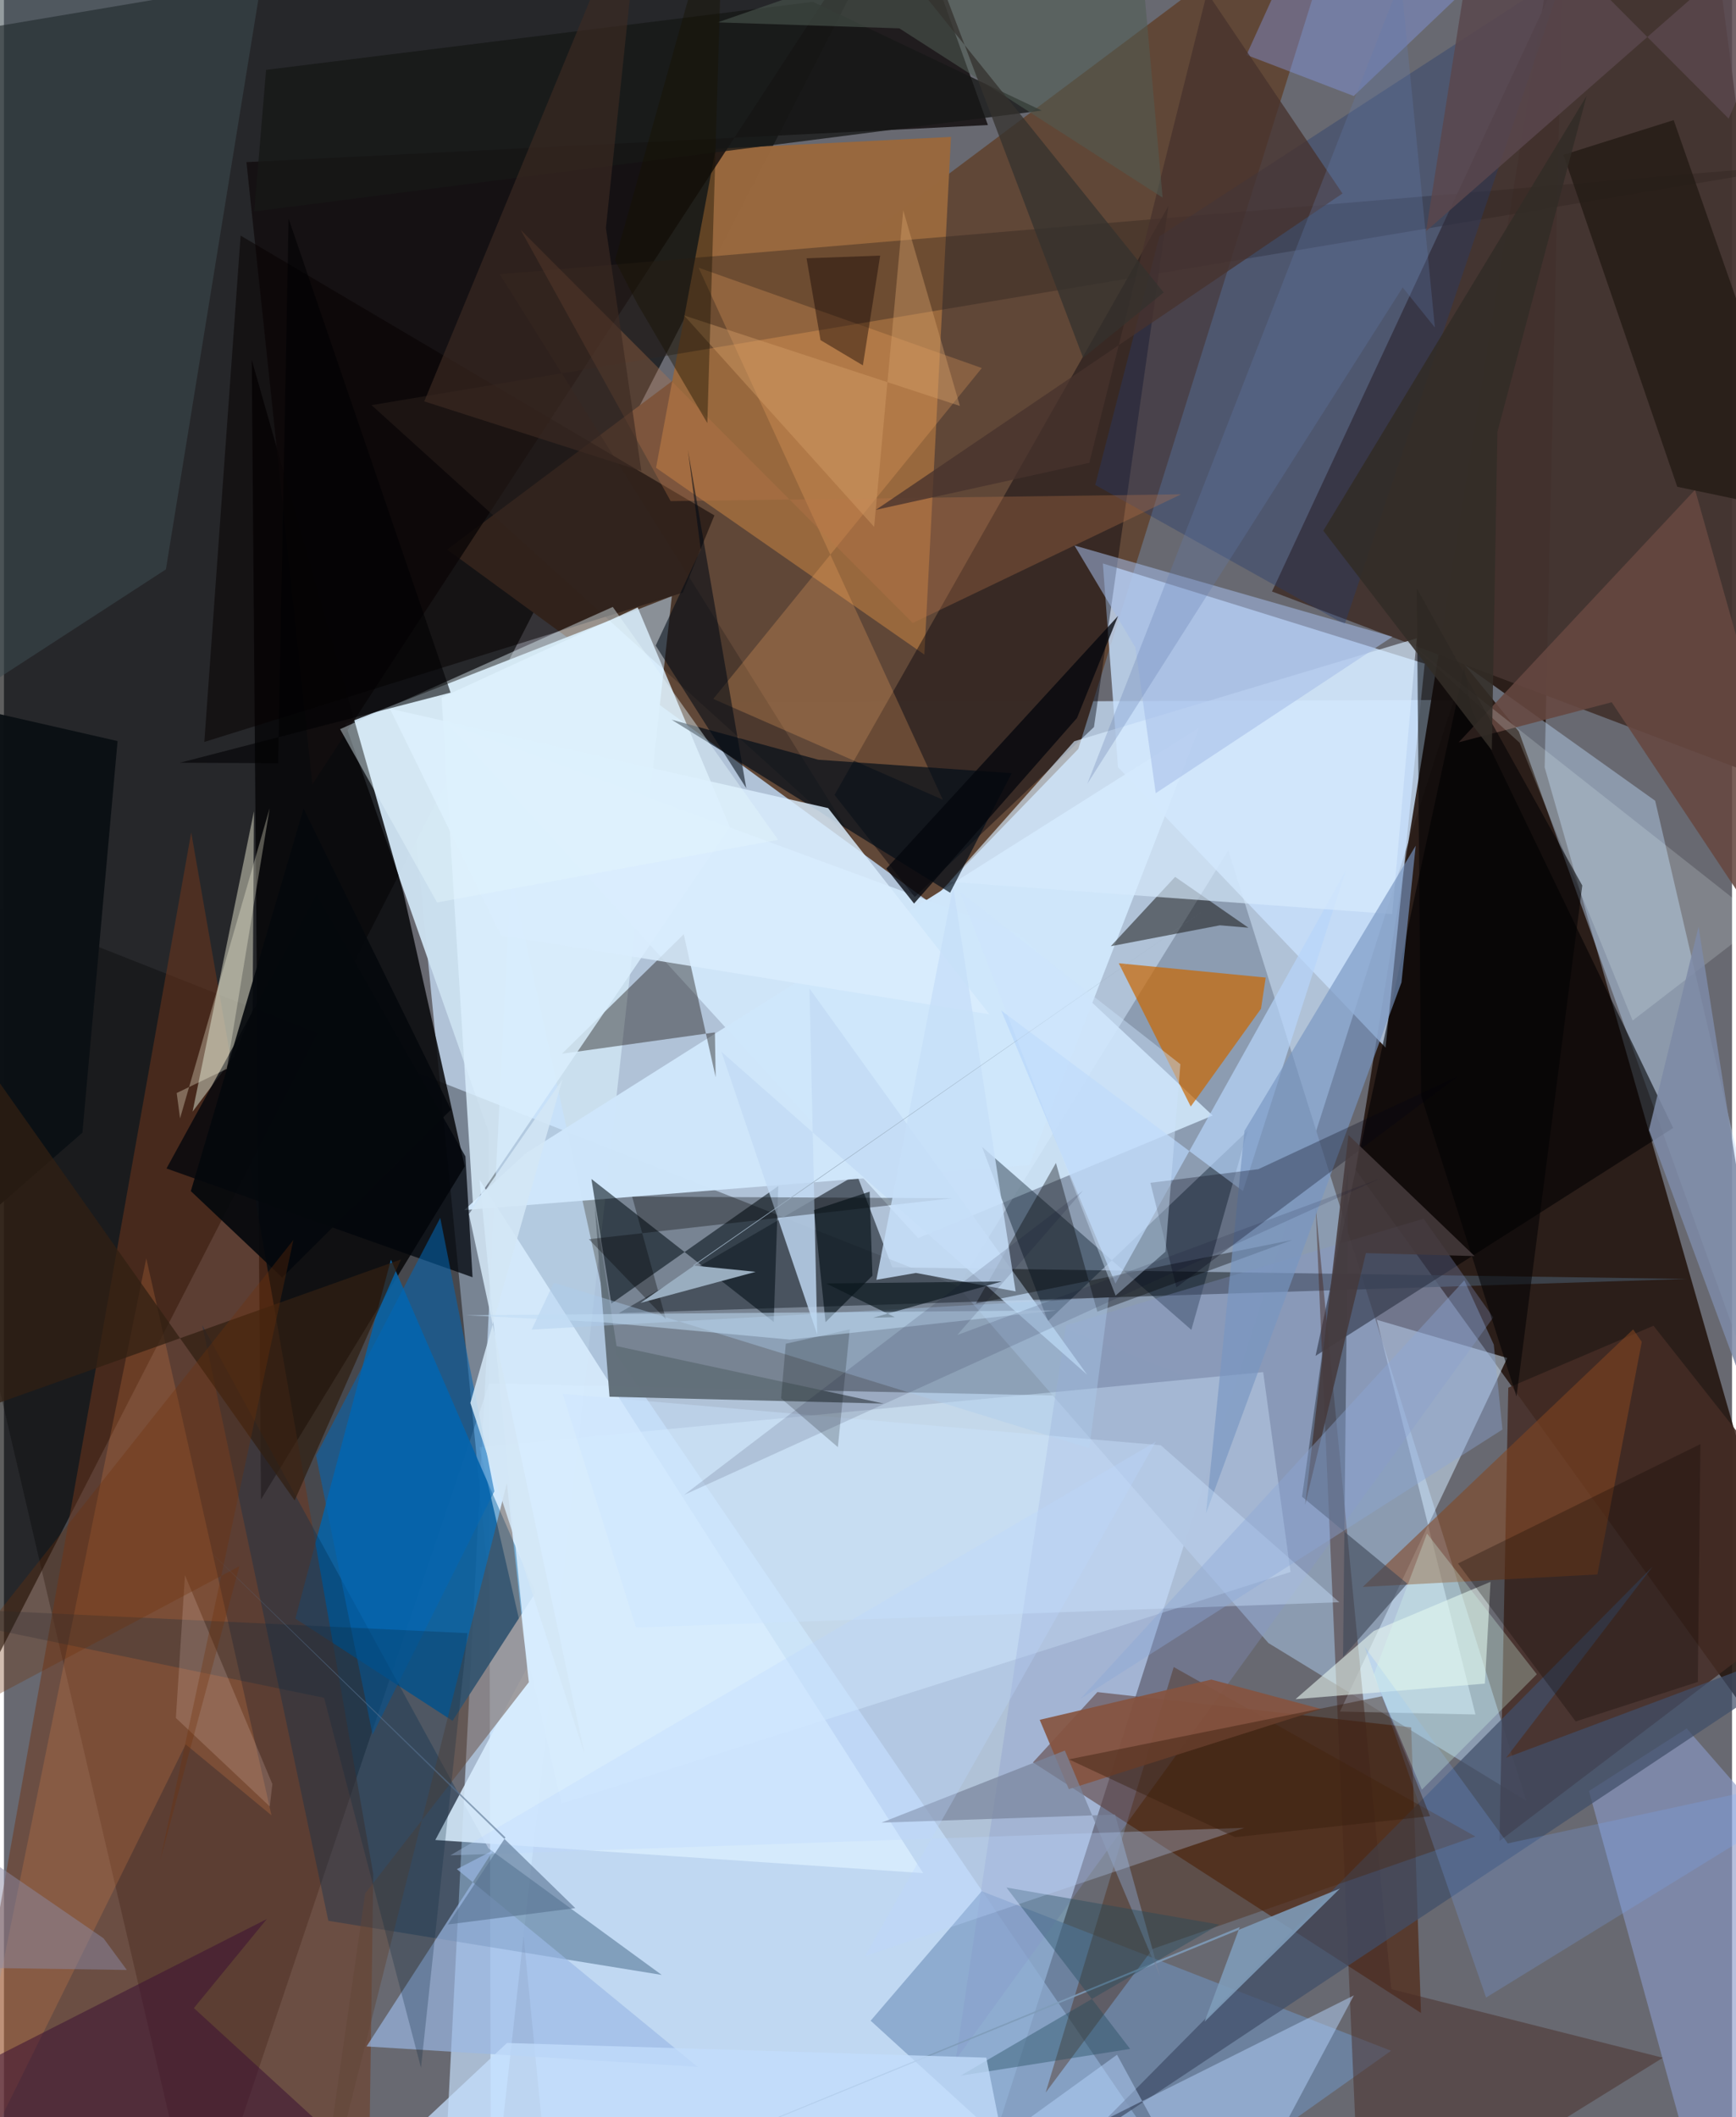 <svg xmlns="http://www.w3.org/2000/svg" width="228" height="278" viewBox="0 0 836 1024"><path fill="#686971" d="M0 0h836v1024H0z"/><path fill="#b8cde3" fill-opacity=".894" d="M192.968 340.34L266.053 1086l210.92-44.813 224.418-702.651z"/><path fill-opacity=".631" d="M-7.726 13.422L440.071-62-56.18 904.778l37.702-561.654z"/><path fill="#261812" fill-opacity=".918" d="M754.954-62l-9.6 433.124L898 904.38 653.895 565.737z"/><path fill="#614838" fill-opacity=".996" d="M519.74 362.235L652.162-62 214.435 265.81l233.436 170.68z"/><path fill="#cbdfee" fill-opacity=".98" d="M165.102 350.097l158.013-61.754-87.553 790.556-1.113-531.444z"/><path fill="#010000" fill-opacity=".318" d="M-62 415.49l662.62 261.44-365.919-7.737L94.494 1086z"/><path fill="#43322e" fill-opacity=".957" d="M882.197 387.973L613.455 286.088 757.742-23.707 823.29-62z"/><path fill="#8c9cb1" fill-opacity=".996" d="M461.563 622.342l130.732-211.068 144.238 459.79-124.811-76.375z"/><path fill="#070709" fill-opacity=".851" d="M119.879 174.04l73.38 257.826 29.658 132.29-98.568 161.088z"/><path fill="#c9e2ff" fill-opacity=".784" d="M531.623 272.526l155.69 48.462-18.936 185.697L538.932 371.06z"/><path fill="#c7e2ff" fill-opacity=".667" d="M211.506 1086l358.41-29.576-273.711-401.446-50.872-231.503z"/><path fill="#0a62a1" fill-opacity=".922" d="M187.195 609.25L140.97 782.862l76.04 49.441 40.155-62.021z"/><path fill="#4c1b01" fill-opacity=".584" d="M497.795 852.41l31.182-34.01 151.794 17.083 4.753 138.12z"/><path fill="#98683e" fill-opacity=".992" d="M445.267 316.614l-129.812-90.359 28.852-154.301 113.838-5.73z"/><path fill="#d5ecff" fill-opacity=".835" d="M584.741 539.547L442.232 598.82 214.48 349.83l276.454 101.875z"/><path fill="#120e0f" fill-opacity=".839" d="M149.198 379.37L117.307 78.427l358.7-17.938-42.013-117.403z"/><path fill="#452c25" fill-opacity=".843" d="M797.997 641.206l95.027 120.478-169.521 128.762 4.25-219.272z"/><path fill="#6e361d" fill-opacity=".537" d="M176.105 1086l2.54-179.623L90.592 402.64-30.996 1086z"/><path fill="#3f4954" fill-opacity=".824" d="M814.182 618.574L297.468 635.1l115.1-67.09 17.186 44.938z"/><path fill="#bbd6f6" fill-opacity=".439" d="M706.633 321.545l92.178 65.752L898 813.737l-165.141-459.93z"/><path fill="#dbf1ff" fill-opacity=".482" d="M622.398 760.317L269.704 872.355l-39.671-172.38L609.18 663.64z"/><path fill="#01020a" fill-opacity=".42" d="M401.813 384.471l38.796 49.372 86.714-82.199 36.023-252.026z"/><path fill="#6e91ba" fill-opacity=".616" d="M473.003 914.698l198.034 77.19L538.332 1086l-119.05-108.66z"/><path fill="#d4ebff" fill-opacity=".525" d="M664.142 638.338l63.112 18.468-80.93 171.014 65.541 1.414z"/><path fill="#b5b4a4" fill-opacity=".659" d="M120.944 392.39L91.25 537.67l20.078-26.758 8.967-22.292z"/><path fill="#c96601" fill-opacity=".694" d="M539.314 465.9l71.095 6.918-2.289 15.066-33.984 47.305z"/><path fill="#cfe6fb" fill-opacity=".984" d="M496.014 563.56L578.26 351.9 252.4 557.832l-29.713 27.446z"/><path fill="#000002" fill-opacity=".584" d="M634.516 655.786l71.924-333.16 3.198 19.837 97.874 203.099z"/><path fill="#001323" fill-opacity=".392" d="M473.162 554.7l101.266 88.501 27.208-96.257-96.596 92.077z"/><path fill="#0f0701" fill-opacity=".38" d="M269.934 509.662l58.926-57.78 15.446 69.155-.372-21.705z"/><path fill="#060101" fill-opacity=".518" d="M328.389 286.653l15.303-37.377L114.487 113.96l-17.55 244.89z"/><path fill="#899ac8" fill-opacity=".627" d="M898 932.316l-83.946-96.326-47.273 30.266L827.25 1086z"/><path fill="#012b51" fill-opacity=".329" d="M156.93 929.021l161.284 26.183-83.843-61.224L95.916 640.865z"/><path fill="#041118" fill-opacity=".573" d="M284.198 570.23l9.633 60.268 80.783-56.854-2.209 65.75z"/><path fill="#322520" fill-opacity=".412" d="M412.144 408.01L239.866 132.642l637.146-53.67-699.196 116.981z"/><path fill="#3d4c50" fill-opacity=".549" d="M-62 366.519L78.345 275.4l46.5-286.565-146.862-29.98z"/><path fill="#8596cb" fill-opacity=".302" d="M686.783 589.462l33.709 47.733-260.085 359.022 53.322-355.262z"/><path fill="#dbeffd" fill-opacity=".827" d="M306.583 293.8l44.636 106.331-124.287 182.915-15.23-245.688z"/><path fill="#f48b49" fill-opacity=".208" d="M68.851 608.591l60.573 269.41-41.516-34.308-113.47 229.663z"/><path fill="#0a0804" fill-opacity=".478" d="M588.244 447.539l-52.798 10.123 31.136-33.546 35.475 24.596z"/><path fill="#fdae64" fill-opacity=".251" d="M473.057 178.012l-137.01-48.533L454.187 386.8 343.15 338.04z"/><path fill="#482a25" fill-opacity=".478" d="M656.302 1086l146.214-90.732-131.361-33.184-36.61-378.427z"/><path fill="#263b6e" fill-opacity=".38" d="M558.923 114.352l-30.995 120.2 120.676 67.397L754.632-12.705z"/><path fill="#d8ecfd" fill-opacity=".875" d="M253.196 806.403l-44.526 83.544 236.008 16.01-214.592-335.365z"/><path fill="#404e69" fill-opacity=".718" d="M797.594 757.714l-275.186 278.092L898 785.985l-171.315 64.198z"/><path fill="#c2dbf5" fill-opacity=".804" d="M393.45 645.46l-3.761-167.365L524.02 664.898 347.077 508.686z"/><path fill="#e9f9f1" fill-opacity=".576" d="M662.71 788.829l-37.903 32.998 91.624-7.516 2.727-49.24z"/><path fill="#b7d5fa" fill-opacity=".694" d="M482.458 488.75l55.239 132.073 111.462-199.8-49.795 155.056z"/><path fill="#d7ebfd" fill-opacity=".655" d="M683.466 308.725L517.78 358.523l-60.375 67.94 214.182 15.658z"/><path fill="#010c18" fill-opacity=".675" d="M457.718 431.792l29.796-57.817-93.517-6.516-71.033-19.37z"/><path fill="#844520" fill-opacity=".565" d="M788.16 642.969L657.344 767.544 770.86 761.5l21.47-112.492z"/><path fill="#9bb8e5" fill-opacity=".667" d="M219.099 904.037l116.486 95.631-160.183-9.87 61.387-94.925z"/><path fill="#614636" fill-opacity=".467" d="M243.282 717.364L150.34 1086l24.407-170.208 79.174-102.176z"/><path fill="#626f79" fill-opacity=".988" d="M292.947 675.555l-7.159-92.552 10.567 68.049L425.64 678.86z"/><path fill="#01050b" fill-opacity=".757" d="M78.624 565.155l148.068 52.614-3.45-58.455-72.003-126.59z"/><path fill="#000002" fill-opacity=".357" d="M623.255 599.711L470.189 630.47l38.738-67.998 20.014 71.945z"/><path fill="#bad7ff" fill-opacity=".471" d="M410.987 1086L653.06 965.098 588.587 1086l-50.117-92.202z"/><path fill="#4c2509" fill-opacity=".376" d="M503.954 1012.095l51.768-69.473 156.106-54.376-145.94-81.963z"/><path fill="#664740" fill-opacity=".875" d="M818.115 236.884l-114.37 122.15 74.029-19.374L898 520.54z"/><path fill="#daedfe" fill-opacity=".831" d="M240.487 452.416l236.227 38.15-78.011-99.717-212.012-48.103z"/><path fill="#241b15" fill-opacity=".792" d="M807.762 58.09l66.827 190.997-65.093-13.652-55.06-160.545z"/><path fill="#7796c2" fill-opacity=".655" d="M682.963 409.04l-6.883 66.117-94.562 256.82 18.607-185.018z"/><path fill="#abcbec" fill-opacity=".408" d="M255.303 643.084l10.687-22.692 259.059 80.093 9.467-72.989z"/><path fill="#b9774a" fill-opacity=".318" d="M569.45 239.083l-246.92 3.29L250 111.2l189.63 190.138z"/><path fill="#899ef3" fill-opacity=".38" d="M766.752-62L652.983 46.439l-51.882-19.87L641.367-62z"/><path fill="#0067b6" fill-opacity=".537" d="M178.325 839.012l-27.358-135.067 60.099-114.908 26.165 132.25z"/><path fill="#3f4859" fill-opacity=".612" d="M647.806 801.425l2.547-236.716-22.378 159.21 50.9 42.017z"/><path fill="#010914" fill-opacity=".557" d="M330.88 217.603l28.227 163.614-43.822-68.965 21.788-46.49z"/><path fill="#865340" fill-opacity=".914" d="M515.16 865.364l-14.09-33.546 83.012-19.474 53.153 14.245z"/><path fill="#3e1333" fill-opacity=".557" d="M-43.198 1014.676l170.381-86.517-35.302 43.08L217.22 1086z"/><path fill="#000212" fill-opacity=".286" d="M554.619 572.091l52.179-6.59 96.66-45-136.247 102.166z"/><path fill="#000102" fill-opacity=".318" d="M282.953 599.367l37.289 38.717-16.345-59.304 155.021.746z"/><path fill="#47322d" fill-opacity=".765" d="M421.803 246.588l103.256-22.735L582.037-3.648l65.504 97.228z"/><path fill="#c6dff8" fill-opacity=".816" d="M422.059 618.995l19.099-3.315 48.264 8.922-30.219-195.903z"/><path fill="#e4f5fd" fill-opacity=".431" d="M162.618 352.664l46.904 83.83 165.001-30.29-79.996-112.652z"/><path fill="#0b1014" fill-opacity=".965" d="M54.967 358.426L-62 331.708l29.963 277.23 70-61.136z"/><path fill="azure" fill-opacity=".176" d="M733.259 359.264l-52.093-47.261 169.247 133.465-62.511 48.12z"/><path fill="#000003" fill-opacity=".537" d="M683.494 284.537l2.094 245.475 46.134 145.45 31.83-247.166z"/><path fill="#171817" fill-opacity=".776" d="M502.053 53.476L391.379.888 126.805 33.792l-5.714 68.488z"/><path fill="#a5bbe7" fill-opacity=".549" d="M671.712 307.967L517.89 263.836l29.474 49.35 9.837 70.455z"/><path fill="#3d2b23" fill-opacity=".647" d="M309.16-62L203.324 194.133l105.018 33.67-17.133-117.537z"/><path fill="#7aabff" fill-opacity=".216" d="M727.504 891.587L898 854.75 717.014 966.148l-58.787-169.732z"/><path fill="#010d13" fill-opacity=".6" d="M420.138 617.021l-1.354-40.643-26.92 8.883 5.592 54.227z"/><path fill="#311f12" fill-opacity=".741" d="M192.062 609.149l-242.648 86.533L-62 439.022l202.645 286.69z"/><path fill="#0e0400" fill-opacity=".278" d="M703.421 756.2l56.928 76.415 59.1-19.126 1.245-115.019z"/><path fill="#7f9bb8" fill-opacity=".894" d="M223.525 1086l374.31-153.933-17.016 45.772 65.53-64.447z"/><path fill="#79859c" fill-opacity=".71" d="M513.23 846.67l-88.742 34.888 113.042-3.9 21.833 78.597z"/><path fill="#21485a" fill-opacity=".388" d="M462.701 1003.97l125.203-73.118-102.94-17.928 59.849 78.063z"/><path fill="#99adbf" d="M333.333 612.072l247.47-171.976-272.866 190.091 55.706-15.05z"/><path fill="#59474d" fill-opacity=".851" d="M715.374-62L834.358 57.354 886.123-62 687.977 111.802z"/><path fill="#04070e" fill-opacity=".776" d="M426.89 420.104l13.392 16.914 78.826-89.748 19.9-49.39z"/><path fill="#09273d" fill-opacity=".263" d="M-62 776.33l286.214 13.572-22.47 210.206-46.88-178.929z"/><path fill="#cbe3ff" fill-opacity=".404" d="M305.76 787.18l-35.414-113.02 289.285 24.846 86.378 75.936z"/><path fill="#cde4fd" fill-opacity=".435" d="M569.119 514.73l-106.668-83.44 75.323 195.339 24.13-21.242z"/><path fill="#505d53" fill-opacity=".545" d="M560.508 95.562L433.17 13.714l-87.9-2.892L546.8-59.026z"/><path fill="#d3e6f5" fill-opacity=".871" d="M270.163 522.117l-44.529 156.446 55.3 169.88-55.972-261.278z"/><path fill="#d69f6b" fill-opacity=".408" d="M329.01 152.569l133.454 43.776-27.417-94.644-14.073 153.132z"/><path fill="#010806" fill-opacity=".2" d="M409.167 642.966l-30.94 6.962-2.278 26.405 27.472 23.588z"/><path fill="#463a3c" fill-opacity=".867" d="M711.447 607.53l-61.032-58.556L629.44 727.84l29.443-121.76z"/><path fill="#c3defc" fill-opacity=".753" d="M493.254 1086H139.001l104.35-97.883 231.875 7.096z"/><path fill="#0d0200" fill-opacity=".408" d="M423.884 123.621l-8.359 53.103-20.49-12.214-6.76-39.579z"/><path fill="#05080d" fill-opacity=".914" d="M144.95 391.118L90.41 576.101l44.207 41.81 81.633-81.207z"/><path fill="#8d8ba5" fill-opacity=".494" d="M-62 951.026l121.43 1.77-11.249-15.3L-62 861.747z"/><path fill="#8ca8d6" fill-opacity=".396" d="M520.741 821.678l185.756-202.435 14.241 31.073 4.193 41.083z"/><path fill="#fefce1" fill-opacity=".31" d="M128.541 390.918L85.192 540.913l-1.623-12.258 24.241-11.682z"/><path fill="#09151c" fill-opacity=".631" d="M430.955 637.054l-33.184-16.29 84.99-.958-62.306 17.543z"/><path fill="#bbd6ff" fill-opacity=".294" d="M600.042 884.056l-183.5 62.074L557.23 697.284 215.966 897.353z"/><path fill="#381e0d" fill-opacity=".424" d="M595.587 888.577l94.309-10.166-23.198-58-151.49 30.531z"/><path fill="#617bad" fill-opacity=".278" d="M692.246 158.407l-15.584-19.366L524.09 379.097 675.787-9.76z"/><path fill="#c0dbf4" fill-opacity=".533" d="M223.331 636.14l285.84-2.355-128.994 14.138-91.567-8.472z"/><path fill="#000002" fill-opacity=".58" d="M85.072 368.919l47.567.206 5.061-263.39 78.37 229.255z"/><path fill="#fbded8" fill-opacity=".176" d="M83.179 830.921l45.428 42.814 1.24-10.856-42.283-101.013z"/><path fill="#322c27" fill-opacity=".867" d="M719.792 362.902l-81.535-106.22L765.64 46.4l-43.16 162.55z"/><path fill="#d7ffed" fill-opacity=".278" d="M662.578 810.191l23.374 55.406 55.609-55.813-53.133-68.07z"/><path fill="#7d8aa6" fill-opacity=".863" d="M795.807 546.566L898 823.291l-26.901-49.645-51.31-325.38z"/><path fill="#34322d" fill-opacity=".753" d="M397.357-62l163.668 203.46-38.964 31.611-74.986-197.98z"/><path fill="#171100" fill-opacity=".416" d="M340.267 204.626L348.292-62l-52.698 187.902 10.807 20.988z"/><path fill="#000025" fill-opacity=".122" d="M329.055 723.023l192.966-147.17-60.836 69.84 204.631-75.697z"/><path fill="#6e3208" fill-opacity=".318" d="M75.513 900.036l64.505-300.302L-56.84 848.306l170.747-90.787z"/><path fill="#56708f" fill-opacity=".596" d="M276.401 922.892L98.677 749.442l143.932 139.25-27.853 42.112z"/></svg>